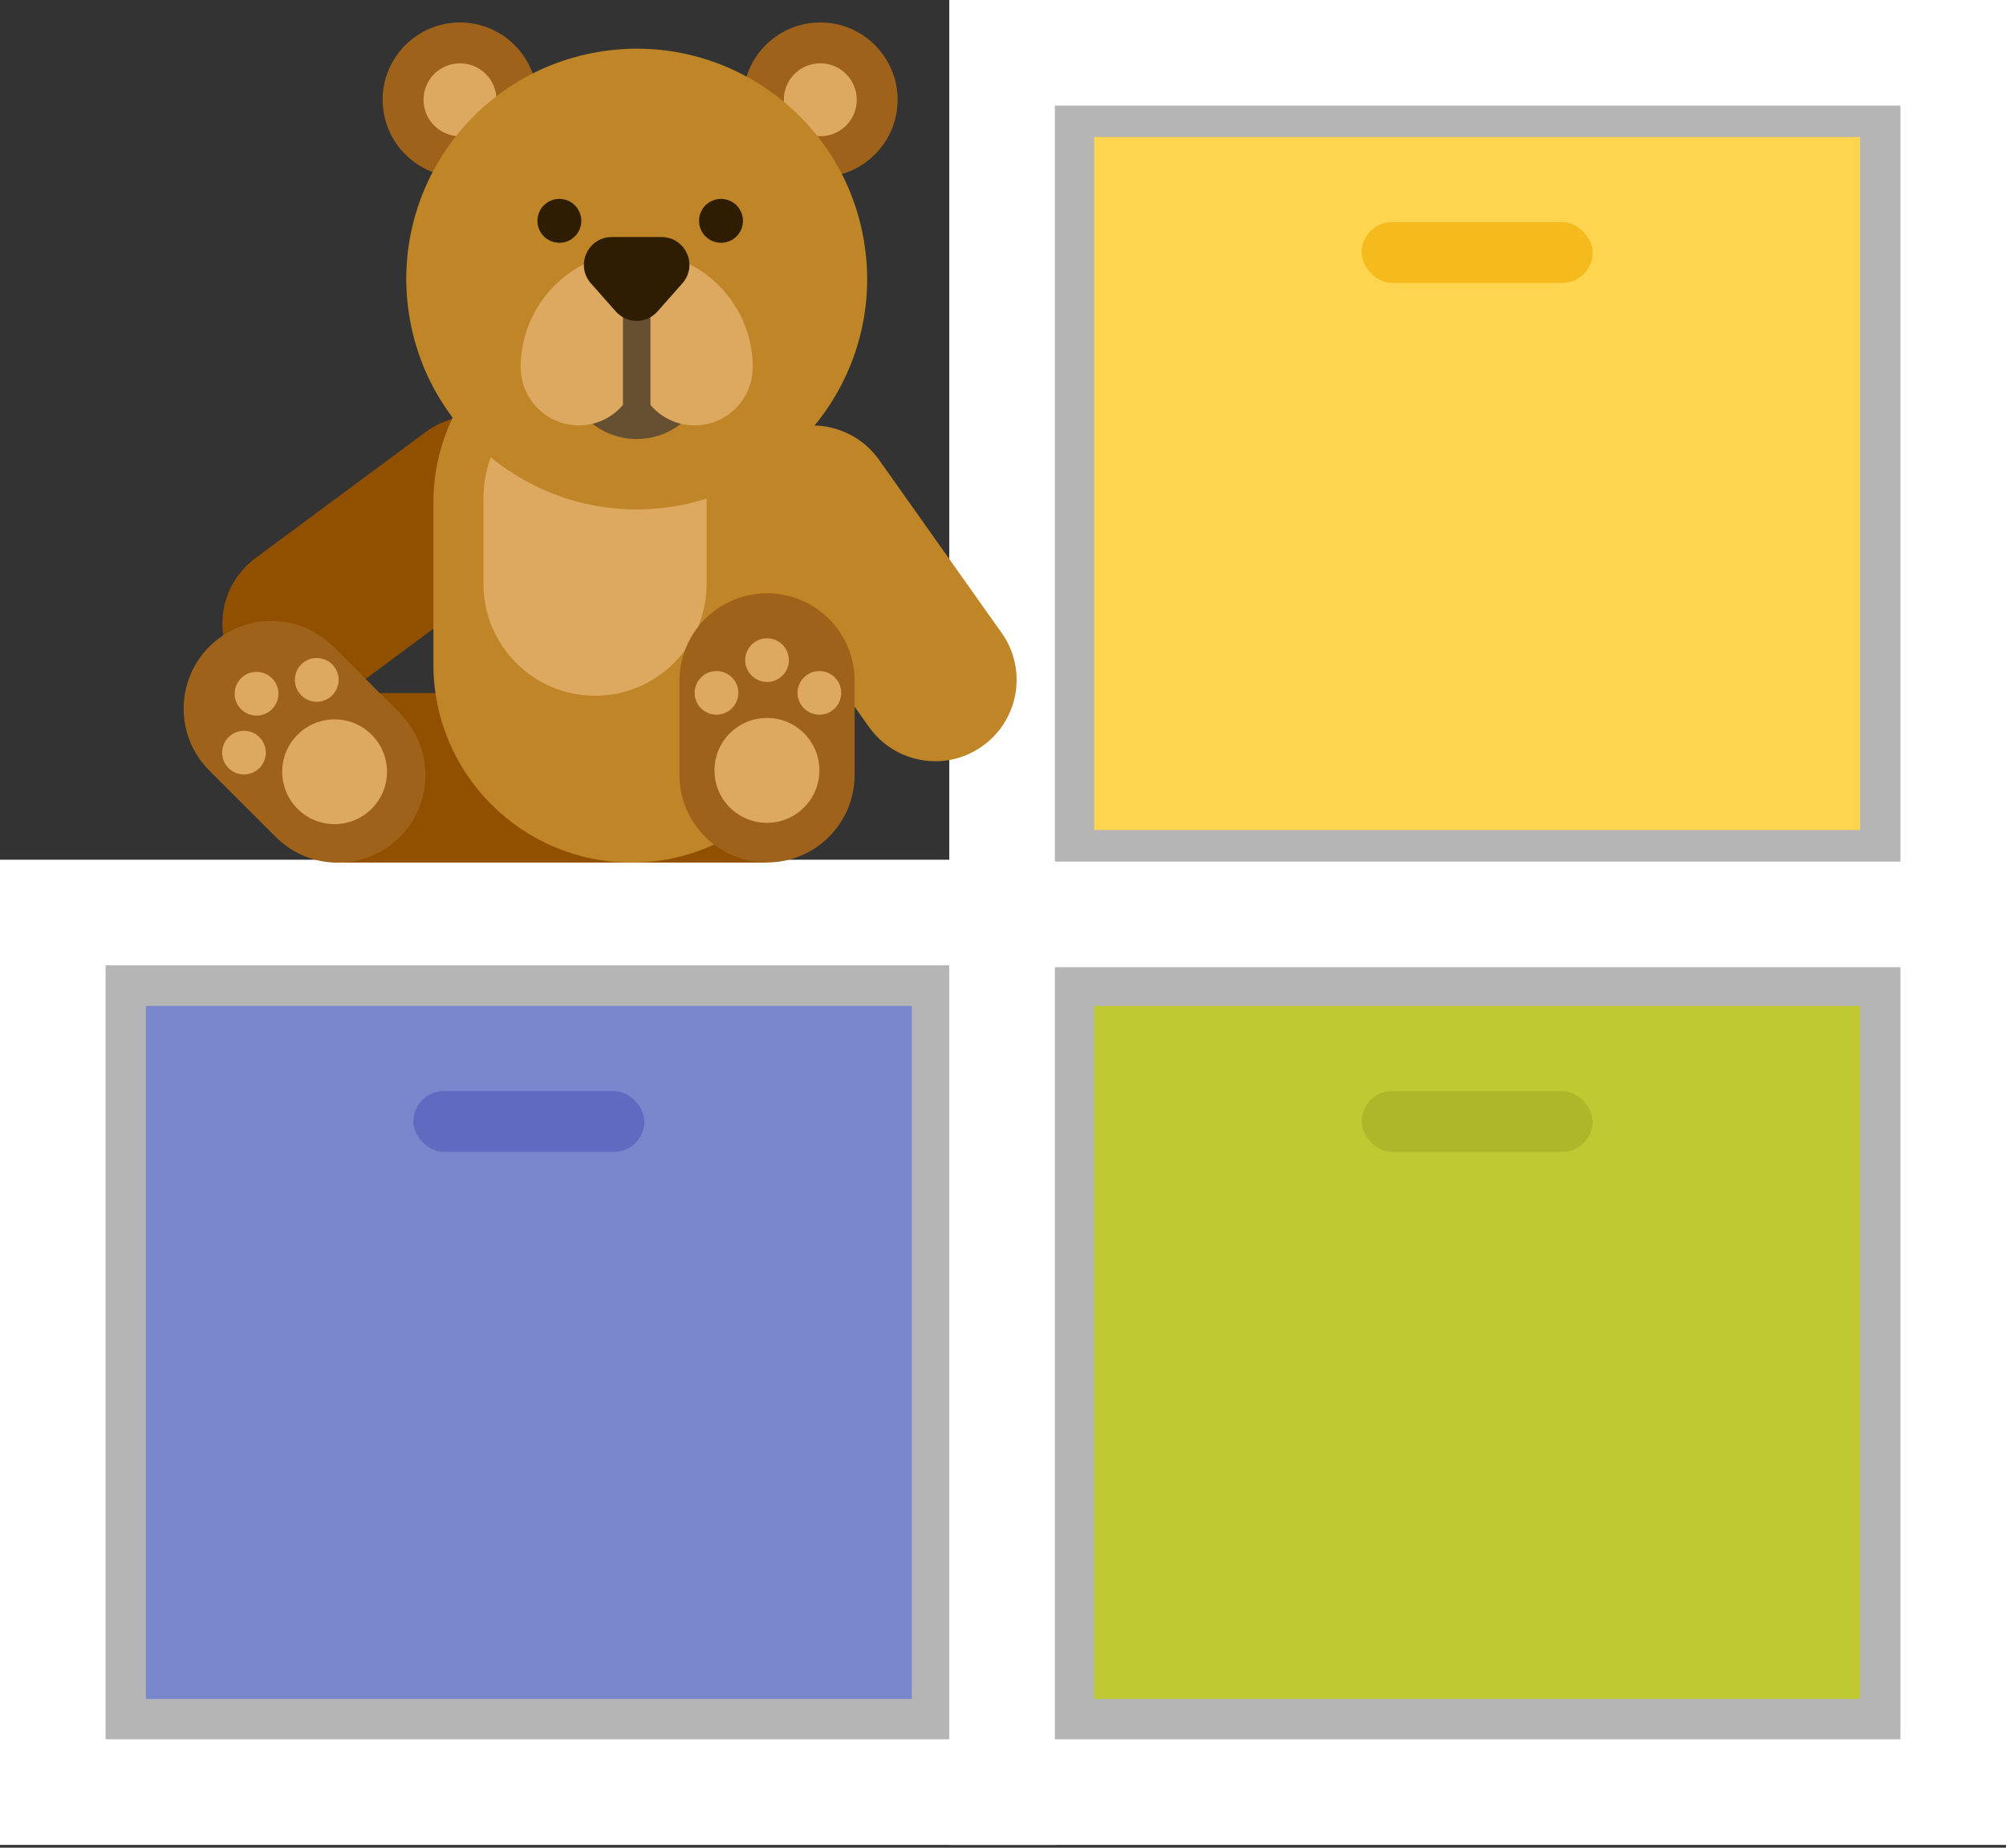 <svg width="114" height="105" viewBox="0 0 114 105" fill="none" xmlns="http://www.w3.org/2000/svg">
<rect x="0" y="0" width="114" height="105" fill="#333333" stroke="none"/>
<g clip-path="url(#clip0_3857_292774)">
<rect x="3" y="51.857" width="54.054" height="49.982" fill="#B5B5B5" stroke="white" stroke-width="6"/>
<rect x="56.947" y="51.857" width="54.054" height="49.982" fill="#B5B5B5" stroke="white" stroke-width="6"/>
<rect x="56.947" y="3" width="54.054" height="48.964" fill="#B5B5B5" stroke="white" stroke-width="6"/>
<path d="M30.663 25.506C29.14 23.453 26.249 23.024 24.196 24.546L14.511 31.721C12.458 33.243 12.029 36.133 13.552 38.185C15.074 40.238 17.965 40.666 20.019 39.145L29.703 31.97C31.757 30.448 32.185 27.558 30.663 25.506Z" fill="#915000"/>
<path d="M43.584 39.387H19.558V49.017H43.584V39.387Z" fill="#915000"/>
<path d="M35.889 49.017C29.671 49.017 24.63 43.978 24.63 37.763V28.574C24.63 22.359 29.671 17.32 35.889 17.32C42.106 17.32 47.147 22.359 47.147 28.574V37.763C47.147 43.978 42.106 49.017 35.889 49.017Z" fill="#BF8526"/>
<path d="M33.817 39.535C30.318 39.535 27.478 36.695 27.478 33.198V28.248C27.478 24.751 30.318 21.912 33.817 21.912C37.316 21.912 40.156 24.751 40.156 28.248V33.198C40.156 36.695 37.316 39.535 33.817 39.535Z" fill="#DDA860"/>
<path d="M51.011 5.67C51.011 8.093 49.041 10.063 46.617 10.063C44.193 10.063 42.222 8.093 42.222 5.67C42.222 3.246 44.193 1.277 46.617 1.277C49.041 1.277 51.011 3.246 51.011 5.67Z" fill="#9F621A"/>
<path d="M48.69 5.67C48.69 6.815 47.762 7.742 46.617 7.742C45.472 7.742 44.544 6.815 44.544 5.67C44.544 4.525 45.472 3.598 46.617 3.598C47.762 3.598 48.69 4.525 48.69 5.67Z" fill="#DDA860"/>
<path d="M30.535 5.67C30.535 8.093 28.565 10.063 26.141 10.063C23.716 10.063 21.746 8.093 21.746 5.67C21.746 3.246 23.716 1.277 26.141 1.277C28.565 1.277 30.535 3.246 30.535 5.67Z" fill="#9F621A"/>
<path d="M28.214 5.67C28.214 6.815 27.286 7.742 26.141 7.742C24.996 7.742 24.069 6.815 24.069 5.67C24.069 4.525 24.996 3.598 26.141 3.598C27.286 3.598 28.214 4.525 28.214 5.67Z" fill="#DDA860"/>
<path d="M38.452 28.749C45.574 27.498 50.333 20.712 49.081 13.592C47.829 6.472 41.04 1.715 33.918 2.966C26.795 4.218 22.036 11.004 23.288 18.124C24.54 25.244 31.329 30.001 38.452 28.749Z" fill="#BF8526"/>
<path d="M40.252 20.882C40.252 23.126 38.429 24.949 36.184 24.949C33.938 24.949 32.115 23.126 32.115 20.882C32.115 18.637 33.938 16.815 36.184 16.815C38.429 16.815 40.252 18.637 40.252 20.882Z" fill="#674F31"/>
<path d="M39.478 24.175C41.297 24.175 42.772 22.7 42.772 20.881C42.772 19.063 41.297 17.588 39.478 17.588C37.658 17.588 36.184 19.063 36.184 20.881C36.184 22.7 37.658 24.175 39.478 24.175Z" fill="#DDA860"/>
<path d="M36.183 20.881C36.183 22.704 34.706 24.175 32.889 24.175C31.072 24.175 29.595 22.698 29.595 20.881C29.595 19.066 31.072 17.588 32.889 17.588C34.706 17.588 36.183 19.066 36.183 20.881Z" fill="#DDA860"/>
<path d="M36.184 14.289C32.544 14.289 29.589 17.243 29.589 20.881H42.779C42.779 17.243 39.824 14.289 36.184 14.289Z" fill="#DDA860"/>
<path d="M36.963 14.558H35.403V23.631H36.963V14.558Z" fill="#674F31"/>
<path d="M37.597 13.471H34.77C33.407 13.471 32.678 15.076 33.58 16.099L34.993 17.697C35.627 18.413 36.74 18.413 37.367 17.697L38.78 16.099C39.682 15.076 38.959 13.471 37.59 13.471H37.597Z" fill="#2E1D00"/>
<path d="M40.975 13.797C41.664 13.797 42.222 13.239 42.222 12.55C42.222 11.861 41.664 11.303 40.975 11.303C40.286 11.303 39.727 11.861 39.727 12.55C39.727 13.239 40.286 13.797 40.975 13.797Z" fill="#2E1D00"/>
<path d="M31.789 13.797C32.478 13.797 33.036 13.239 33.036 12.55C33.036 11.861 32.478 11.303 31.789 11.303C31.1 11.303 30.542 11.861 30.542 12.55C30.542 13.239 31.1 13.797 31.789 13.797Z" fill="#2E1D00"/>
<path d="M56.922 35.966L49.956 26.132C48.478 24.047 45.593 23.555 43.514 25.032C41.429 26.509 40.936 29.393 42.414 31.471L49.38 41.306C50.857 43.39 53.742 43.883 55.821 42.406C57.907 40.928 58.399 38.045 56.922 35.966Z" fill="#BF8526"/>
<path d="M43.591 33.715C40.84 33.715 38.614 35.941 38.614 38.69V44.036C38.614 46.785 40.84 49.011 43.591 49.011C46.341 49.011 48.567 46.785 48.567 44.036V38.69C48.567 35.941 46.341 33.715 43.591 33.715Z" fill="#9F621A"/>
<path d="M46.566 43.78C46.566 45.423 45.235 46.759 43.585 46.759C41.934 46.759 40.604 45.429 40.604 43.78C40.604 42.13 41.934 40.8 43.585 40.8C45.235 40.8 46.566 42.13 46.566 43.78Z" fill="#DDA860"/>
<path d="M43.59 38.754C44.276 38.754 44.831 38.199 44.831 37.514C44.831 36.828 44.276 36.273 43.59 36.273C42.905 36.273 42.349 36.828 42.349 37.514C42.349 38.199 42.905 38.754 43.59 38.754Z" fill="#DDA860"/>
<path d="M46.565 40.615C47.25 40.615 47.806 40.059 47.806 39.374C47.806 38.689 47.25 38.134 46.565 38.134C45.88 38.134 45.324 38.689 45.324 39.374C45.324 40.059 45.88 40.615 46.565 40.615Z" fill="#DDA860"/>
<path d="M40.718 40.615C41.404 40.615 41.959 40.059 41.959 39.374C41.959 38.689 41.404 38.134 40.718 38.134C40.033 38.134 39.477 38.689 39.477 39.374C39.477 40.059 40.033 40.615 40.718 40.615Z" fill="#DDA860"/>
<path d="M22.718 40.526L18.938 36.746C16.993 34.803 13.84 34.803 11.895 36.746C9.95 38.69 9.95 41.843 11.895 43.787L15.675 47.566C17.62 49.51 20.774 49.51 22.718 47.566C24.663 45.622 24.663 42.469 22.718 40.526Z" fill="#9F621A"/>
<path d="M21.119 41.753C22.284 42.917 22.284 44.803 21.119 45.961C19.955 47.124 18.068 47.124 16.91 45.961C15.746 44.797 15.746 42.911 16.91 41.753C18.075 40.589 19.962 40.589 21.119 41.753Z" fill="#DDA860"/>
<path d="M15.458 38.543C15.944 39.029 15.944 39.815 15.458 40.301C14.972 40.787 14.185 40.787 13.699 40.301C13.213 39.815 13.213 39.029 13.699 38.543C14.185 38.057 14.972 38.057 15.458 38.543Z" fill="#DDA860"/>
<path d="M18.88 37.757C19.366 38.242 19.366 39.029 18.88 39.515C18.394 40.001 17.607 40.001 17.121 39.515C16.635 39.029 16.635 38.242 17.121 37.757C17.607 37.271 18.394 37.271 18.88 37.757Z" fill="#DDA860"/>
<path d="M13.866 44.01C14.551 44.01 15.106 43.455 15.106 42.77C15.106 42.085 14.551 41.529 13.866 41.529C13.18 41.529 12.624 42.085 12.624 42.77C12.624 43.455 13.18 44.01 13.866 44.01Z" fill="#DDA860"/>
<path d="M8.291 57.166H51.818V96.548H8.291V57.166Z" fill="#7987CD"/>
<rect x="23.491" y="62.003" width="13.127" height="3.455" rx="1.727" fill="#5E6BC0"/>
<path d="M62.182 57.166H105.709V96.548H62.182V57.166Z" fill="#BFCA33"/>
<rect x="77.382" y="62.003" width="13.127" height="3.455" rx="1.727" fill="#AEB729"/>
<path d="M62.182 7.785H105.709V47.167H62.182V7.785Z" fill="#FFD550"/>
<rect x="77.382" y="12.622" width="13.127" height="3.455" rx="1.727" fill="#F5BB1D"/>
</g>
<defs>
<clipPath id="clip0_3857_292774">
<rect width="114" height="104.839" fill="white"/>
</clipPath>
</defs>
</svg>
